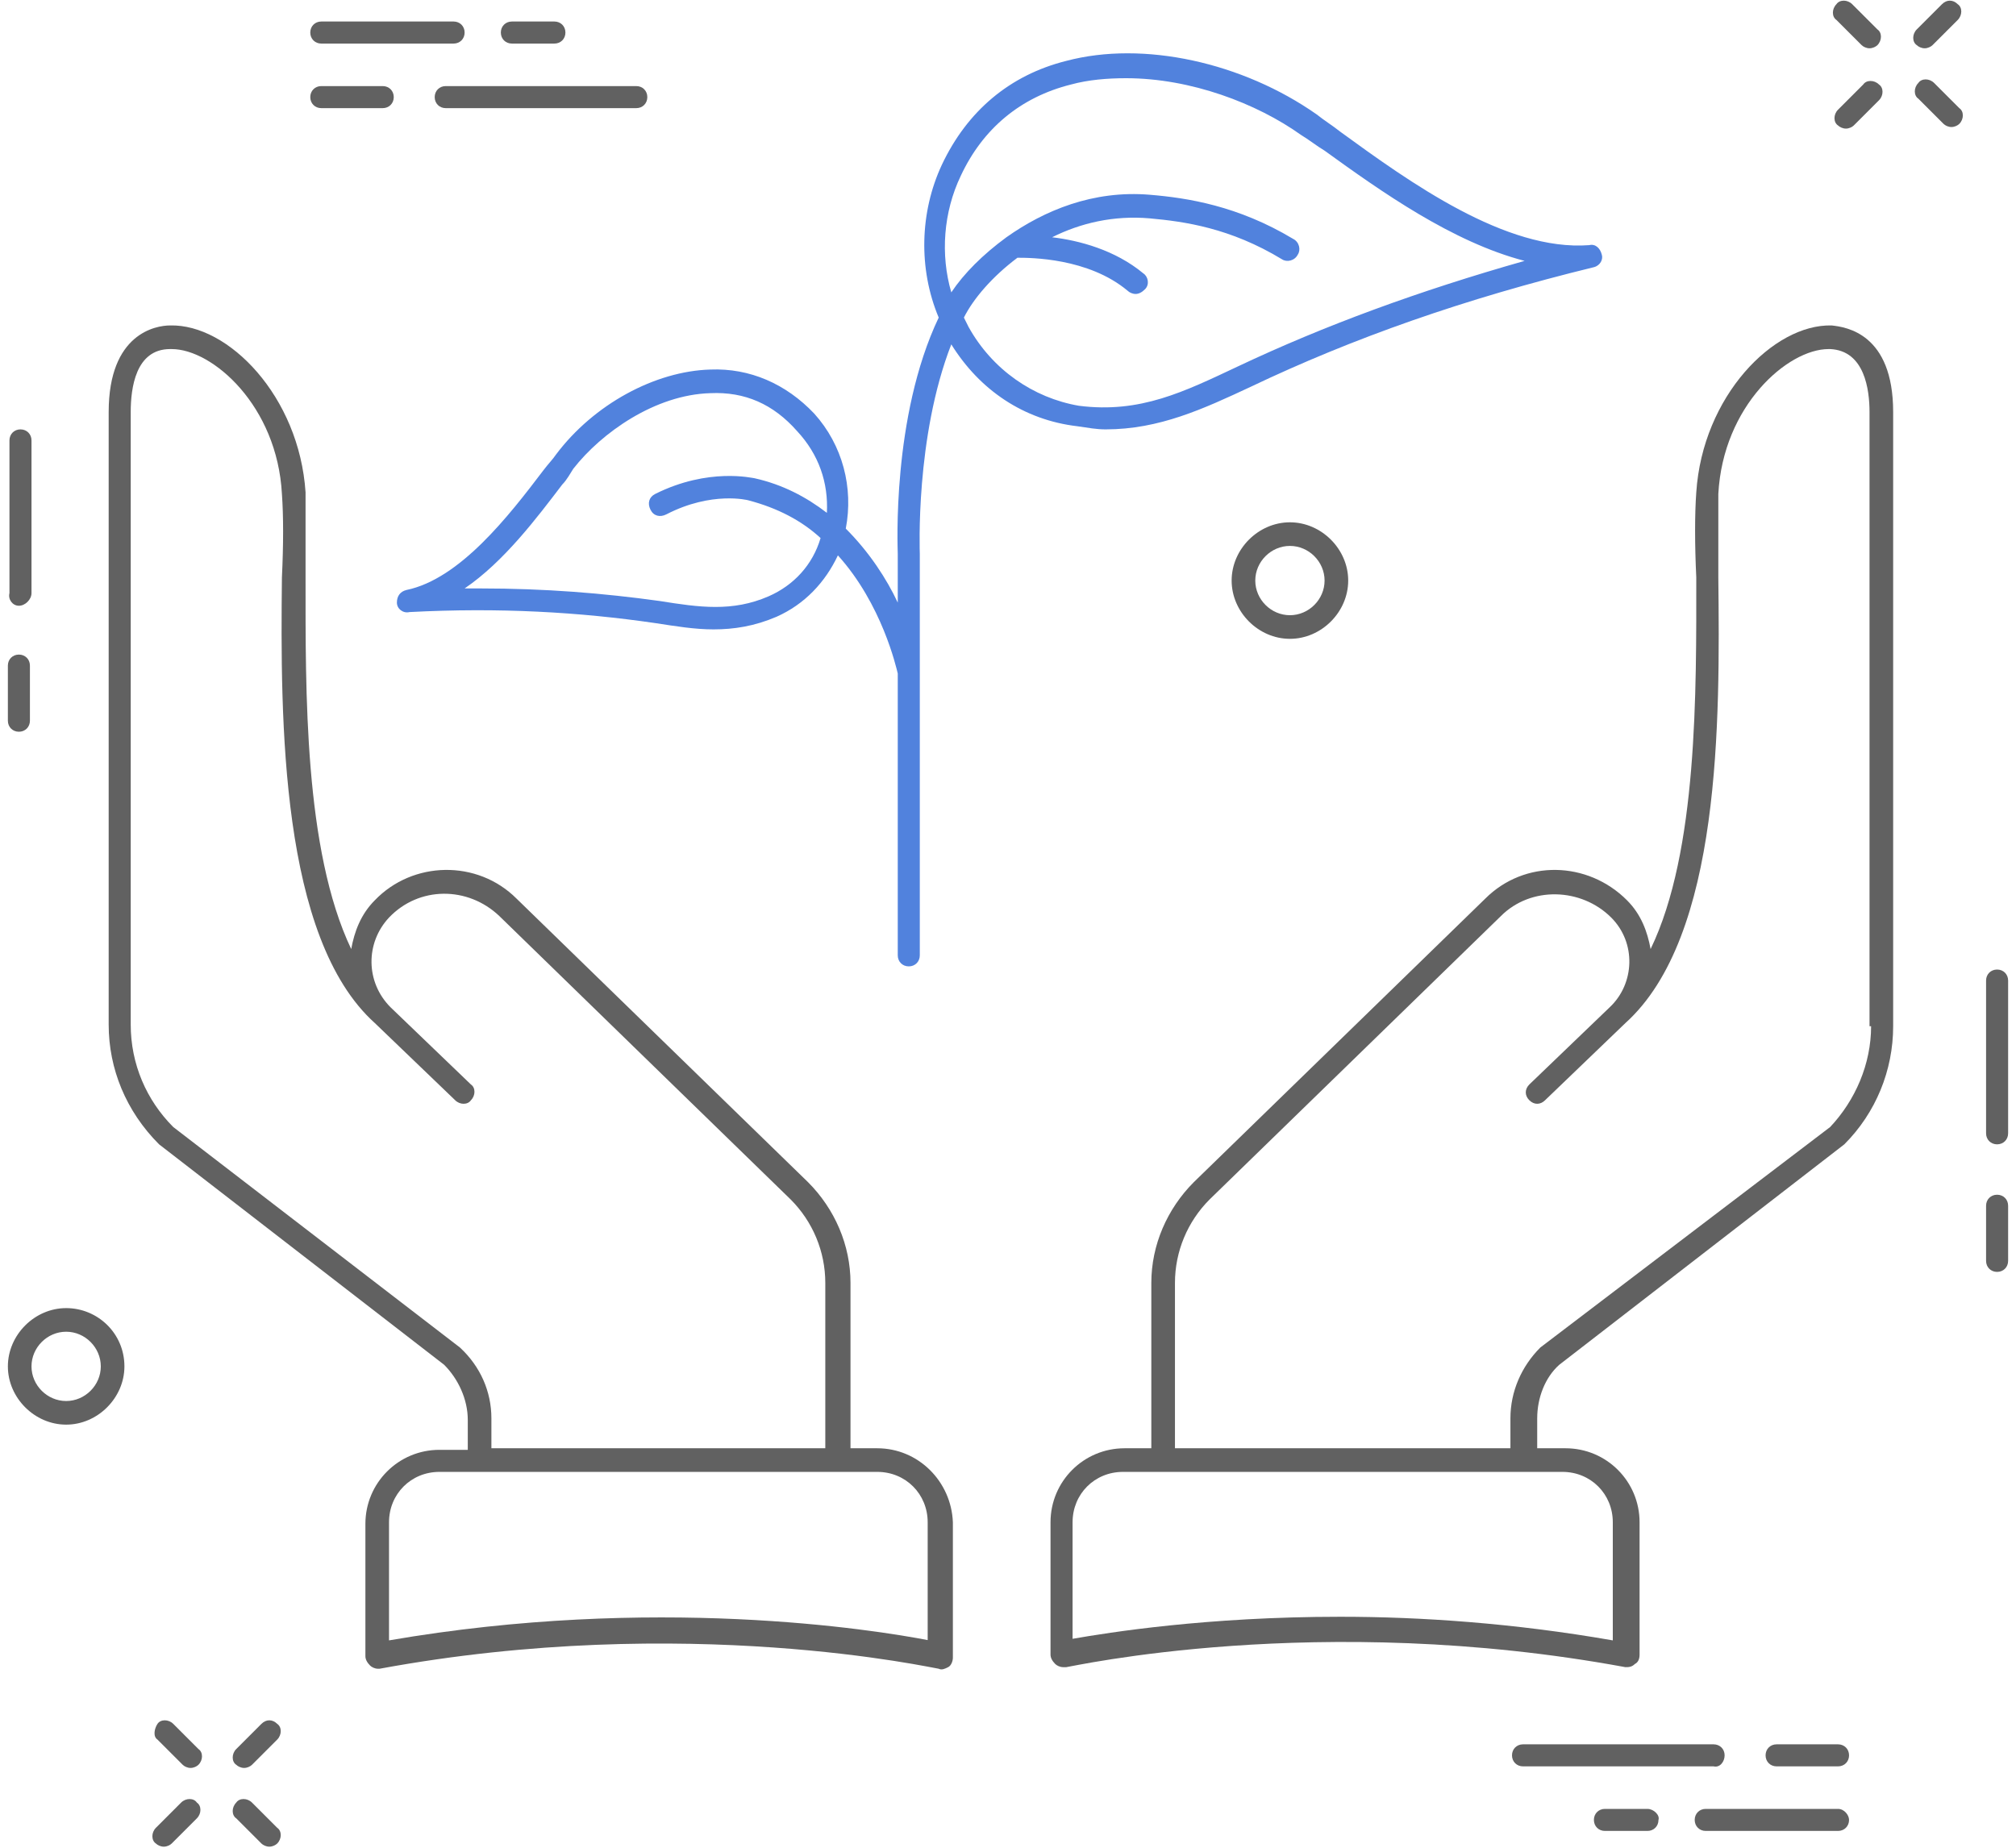 <svg width="120" height="110" viewBox="0 0 120 110" fill="none" xmlns="http://www.w3.org/2000/svg">
<path d="M1.125 36.062C1.5 36.062 1.875 35.688 1.875 35.312V26.219C1.875 25.844 1.594 25.562 1.219 25.562C0.844 25.562 0.563 25.844 0.563 26.219V35.312C0.469 35.688 0.75 36.062 1.125 36.062Z" fill="#616161"/>
<path d="M1.125 43.562C1.5 43.562 1.781 43.281 1.781 42.906V39.625C1.781 39.25 1.5 38.969 1.125 38.969C0.75 38.969 0.469 39.25 0.469 39.625V42.906C0.469 43.281 0.75 43.562 1.125 43.562Z" fill="#616161"/>
<path d="M118.875 57.719C118.5 57.719 118.219 58 118.219 58.375V67.469C118.219 67.844 118.5 68.125 118.875 68.125C119.25 68.125 119.531 67.844 119.531 67.469V58.375C119.531 58 119.25 57.719 118.875 57.719Z" fill="#616161"/>
<path d="M118.875 71.125C118.5 71.125 118.219 71.406 118.219 71.781V75.062C118.219 75.438 118.5 75.719 118.875 75.719C119.25 75.719 119.531 75.438 119.531 75.062V71.781C119.531 71.406 119.25 71.125 118.875 71.125Z" fill="#616161"/>
<path d="M73.312 34.562C73.312 36.438 74.906 38.031 76.781 38.031C78.656 38.031 80.25 36.438 80.25 34.562C80.25 32.688 78.656 31.094 76.781 31.094C74.906 31.094 73.312 32.688 73.312 34.562ZM78.844 34.562C78.844 35.688 77.906 36.625 76.781 36.625C75.656 36.625 74.719 35.688 74.719 34.562C74.719 33.438 75.656 32.5 76.781 32.5C77.906 32.5 78.844 33.438 78.844 34.562Z" fill="#616161"/>
<path d="M3.938 77.875C2.062 77.875 0.469 79.469 0.469 81.344C0.469 83.219 2.062 84.812 3.938 84.812C5.812 84.812 7.406 83.219 7.406 81.344C7.406 79.375 5.812 77.875 3.938 77.875ZM3.938 83.406C2.812 83.406 1.875 82.469 1.875 81.344C1.875 80.219 2.812 79.281 3.938 79.281C5.062 79.281 6 80.219 6 81.344C6 82.469 5.062 83.406 3.938 83.406Z" fill="#616161"/>
<path d="M25.875 5.781C25.875 6.156 26.156 6.438 26.531 6.438H37.875C38.25 6.438 38.531 6.156 38.531 5.781C38.531 5.406 38.25 5.125 37.875 5.125H26.531C26.156 5.125 25.875 5.406 25.875 5.781Z" fill="#616161"/>
<path d="M19.125 6.438H22.781C23.156 6.438 23.438 6.156 23.438 5.781C23.438 5.406 23.156 5.125 22.781 5.125H19.125C18.75 5.125 18.469 5.406 18.469 5.781C18.469 6.156 18.75 6.438 19.125 6.438Z" fill="#616161"/>
<path d="M19.125 2.594H27C27.375 2.594 27.656 2.312 27.656 1.938C27.656 1.562 27.375 1.281 27 1.281H19.125C18.75 1.281 18.469 1.562 18.469 1.938C18.469 2.312 18.75 2.594 19.125 2.594Z" fill="#616161"/>
<path d="M30.469 2.594H33C33.375 2.594 33.656 2.312 33.656 1.938C33.656 1.562 33.375 1.281 33 1.281H30.469C30.094 1.281 29.812 1.562 29.812 1.938C29.812 2.312 30.094 2.594 30.469 2.594Z" fill="#616161"/>
<path d="M102.656 104.5C102.656 104.125 102.375 103.844 102 103.844H90.656C90.281 103.844 90 104.125 90 104.5C90 104.875 90.281 105.156 90.656 105.156H102C102.375 105.25 102.656 104.875 102.656 104.5Z" fill="#616161"/>
<path d="M109.406 103.844H105.75C105.375 103.844 105.094 104.125 105.094 104.5C105.094 104.875 105.375 105.156 105.75 105.156H109.406C109.781 105.156 110.063 104.875 110.063 104.5C110.063 104.125 109.781 103.844 109.406 103.844Z" fill="#616161"/>
<path d="M109.406 107.688H101.531C101.156 107.688 100.875 107.969 100.875 108.344C100.875 108.719 101.156 109 101.531 109H109.406C109.781 109 110.063 108.719 110.063 108.344C110.063 108.063 109.781 107.688 109.406 107.688Z" fill="#616161"/>
<path d="M98.062 107.688H95.531C95.156 107.688 94.875 107.969 94.875 108.344C94.875 108.719 95.156 109 95.531 109H98.062C98.438 109 98.719 108.719 98.719 108.344C98.812 108.063 98.438 107.688 98.062 107.688Z" fill="#616161"/>
<path d="M110.812 2.688C110.906 2.781 111.094 2.875 111.281 2.875C111.469 2.875 111.656 2.781 111.75 2.688C112.031 2.406 112.031 1.938 111.75 1.75L110.25 0.25C109.969 -0.031 109.5 -0.031 109.312 0.25C109.031 0.531 109.031 1 109.312 1.188L110.812 2.688Z" fill="#616161"/>
<path d="M115.125 4.938C114.844 4.656 114.375 4.656 114.188 4.938C113.906 5.219 113.906 5.688 114.188 5.875L115.688 7.375C115.781 7.469 115.969 7.562 116.156 7.562C116.344 7.562 116.531 7.469 116.625 7.375C116.906 7.094 116.906 6.625 116.625 6.438L115.125 4.938Z" fill="#616161"/>
<path d="M109.875 7.656C110.063 7.656 110.25 7.562 110.344 7.469L111.844 5.969C112.125 5.688 112.125 5.219 111.844 5.031C111.563 4.75 111.094 4.75 110.906 5.031L109.406 6.531C109.125 6.812 109.125 7.281 109.406 7.469C109.5 7.562 109.688 7.656 109.875 7.656Z" fill="#616161"/>
<path d="M115.594 0.25L114.094 1.75C113.812 2.031 113.812 2.5 114.094 2.688C114.188 2.781 114.375 2.875 114.563 2.875C114.75 2.875 114.938 2.781 115.031 2.688L116.531 1.188C116.813 0.906 116.813 0.438 116.531 0.25C116.25 -0.031 115.875 -0.031 115.594 0.25Z" fill="#616161"/>
<path d="M10.312 102.625C10.031 102.344 9.563 102.344 9.375 102.625C9.188 102.906 9.094 103.375 9.375 103.562L10.875 105.062C10.969 105.156 11.156 105.25 11.344 105.25C11.531 105.25 11.719 105.156 11.812 105.062C12.094 104.781 12.094 104.312 11.812 104.125L10.312 102.625Z" fill="#616161"/>
<path d="M15 107.312C14.719 107.031 14.25 107.031 14.062 107.312C13.781 107.594 13.781 108.062 14.062 108.25L15.562 109.75C15.656 109.844 15.844 109.937 16.031 109.937C16.219 109.937 16.406 109.844 16.5 109.75C16.781 109.469 16.781 109 16.5 108.812L15 107.312Z" fill="#616161"/>
<path d="M10.781 107.312L9.281 108.812C9 109.094 9 109.562 9.281 109.75C9.375 109.844 9.562 109.937 9.75 109.937C9.938 109.937 10.125 109.844 10.219 109.75L11.719 108.25C12 107.969 12 107.5 11.719 107.312C11.531 107.031 11.062 107.031 10.781 107.312Z" fill="#616161"/>
<path d="M15.562 102.625L14.062 104.125C13.781 104.406 13.781 104.875 14.062 105.062C14.156 105.156 14.344 105.25 14.531 105.25C14.719 105.25 14.906 105.156 15 105.062L16.5 103.562C16.781 103.281 16.781 102.812 16.5 102.625C16.219 102.344 15.844 102.344 15.562 102.625Z" fill="#616161"/>
<path d="M109.031 19.375C105.563 19.281 101.344 23.594 100.969 29.312C100.875 30.625 100.875 32.406 100.969 34.375C100.969 41.125 101.063 50.688 98.25 56.5C98.062 55.469 97.688 54.438 96.844 53.594C94.5 51.25 90.75 51.156 88.406 53.5L71.062 70.375C69.469 71.969 68.531 74.125 68.531 76.375V86.219H66.938C64.5 86.219 62.531 88.188 62.531 90.625V98.5C62.531 98.688 62.625 98.875 62.812 99.062C62.906 99.156 63.094 99.25 63.281 99.25C63.375 99.25 63.375 99.25 63.469 99.25C63.656 99.25 78.469 95.875 96.75 99.25C96.938 99.25 97.125 99.25 97.312 99.062C97.5 98.969 97.594 98.781 97.594 98.5V90.625C97.594 88.188 95.625 86.219 93.188 86.219H91.5V84.438C91.5 83.219 91.969 82 92.812 81.25L109.781 68.125C111.656 66.25 112.688 63.719 112.688 61.094V24.531C112.688 19.844 109.875 19.469 109.031 19.375ZM93 87.625C94.688 87.625 96 88.938 96 90.625V97.656C90.094 96.625 84.562 96.25 79.781 96.25C71.812 96.25 66 97.188 63.844 97.562V90.625C63.844 88.938 65.156 87.625 66.844 87.625H93ZM111.375 61.094C111.375 63.344 110.438 65.5 108.938 67.094L91.688 80.219C90.562 81.344 89.906 82.844 89.906 84.438V86.219H69.938V76.375C69.938 74.5 70.688 72.719 72 71.406L89.344 54.531C91.125 52.75 94.125 52.844 95.906 54.625C97.406 56.125 97.312 58.562 95.812 59.969L91.031 64.562C90.75 64.844 90.75 65.219 91.031 65.5C91.312 65.781 91.688 65.781 91.969 65.5L96.75 60.906C102.469 55.75 102.375 42.906 102.281 34.375C102.281 32.406 102.281 30.625 102.281 29.406C102.562 24.156 106.406 20.781 108.844 20.781C108.844 20.781 108.844 20.781 108.938 20.781C111 20.875 111.281 23.219 111.281 24.531V61.094H111.375Z" fill="#616161"/>
<path d="M52.219 86.219H50.625V76.375C50.625 74.125 49.688 71.969 48.094 70.375L30.75 53.5C28.406 51.156 24.562 51.25 22.312 53.594C21.469 54.438 21.094 55.469 20.906 56.5C18.094 50.594 18.188 41.125 18.188 34.375C18.188 32.312 18.188 30.625 18.188 29.312C17.812 23.594 13.594 19.281 10.125 19.375C9.281 19.375 6.469 19.844 6.469 24.531V61C6.469 63.625 7.5 66.156 9.469 68.125L26.438 81.25C27.281 82.094 27.844 83.312 27.844 84.531V86.312H26.156C23.719 86.312 21.75 88.281 21.75 90.719V98.594C21.75 98.781 21.844 98.969 22.031 99.156C22.125 99.25 22.312 99.344 22.5 99.344H22.594C40.875 95.969 55.688 99.344 55.875 99.344C56.062 99.438 56.25 99.344 56.438 99.25C56.625 99.156 56.719 98.875 56.719 98.688V90.625C56.625 88.188 54.656 86.219 52.219 86.219ZM27.375 80.219L10.312 67.094C8.719 65.5 7.781 63.344 7.781 61V24.531C7.781 23.125 8.062 20.781 10.125 20.781C10.125 20.781 10.125 20.781 10.219 20.781C12.656 20.781 16.5 24.156 16.781 29.406C16.875 30.719 16.875 32.406 16.781 34.375C16.688 42.906 16.688 55.844 22.312 60.906L27.094 65.5C27.375 65.781 27.844 65.781 28.031 65.5C28.312 65.219 28.312 64.75 28.031 64.562L23.25 59.969C21.75 58.469 21.75 56.125 23.156 54.625C24.938 52.75 27.844 52.75 29.719 54.531L47.062 71.406C48.375 72.719 49.125 74.5 49.125 76.375V86.219H29.25V84.438C29.25 82.844 28.594 81.344 27.375 80.219ZM55.312 97.656C51.938 97 38.906 94.938 23.156 97.656V90.625C23.156 88.938 24.469 87.625 26.156 87.625H52.219C53.906 87.625 55.219 88.938 55.219 90.625V97.656H55.312Z" fill="#616161"/>
<path d="M65.812 25.562C69 25.562 71.625 24.344 74.438 23.031C80.531 20.125 87.188 17.781 94.875 15.906C95.25 15.812 95.438 15.438 95.344 15.156C95.25 14.781 94.969 14.5 94.594 14.594C89.625 14.969 83.906 10.844 79.781 7.844C79.312 7.469 78.844 7.188 78.375 6.812C73.969 3.719 68.062 2.406 63.469 3.625C60.094 4.469 57.562 6.625 56.062 9.812C54.75 12.625 54.656 16 55.875 18.906C53.062 24.812 53.438 32.688 53.438 32.969V33.062V33.156V35.875C52.781 34.469 51.75 32.875 50.344 31.469C50.812 29.031 50.156 26.5 48.469 24.625C46.781 22.844 44.625 21.906 42.281 22C39 22.094 35.344 24.062 33.094 27.062C32.906 27.344 32.625 27.625 32.344 28C30.281 30.719 27.375 34.469 24.188 35.125C23.812 35.219 23.625 35.5 23.625 35.875C23.625 36.25 24 36.531 24.375 36.438C29.719 36.156 34.5 36.438 39 37.094C40.219 37.281 41.344 37.469 42.469 37.469C43.688 37.469 44.906 37.281 46.219 36.719C47.906 35.969 49.125 34.656 49.875 33.062C52.5 35.969 53.344 39.719 53.438 40.094V56.875C53.438 57.25 53.719 57.531 54.094 57.531C54.469 57.531 54.75 57.25 54.75 56.875V33.25C54.75 33.156 54.75 33.156 54.75 33.156C54.75 33.062 54.75 33.062 54.75 32.969C54.75 32.875 54.469 26.031 56.625 20.5C58.312 23.219 60.938 25 64.125 25.375C64.781 25.469 65.25 25.562 65.812 25.562ZM49.219 30.531C48 29.594 46.594 28.844 44.906 28.469C44.812 28.469 42.188 27.812 39 29.406C38.625 29.594 38.531 29.969 38.719 30.344C38.906 30.719 39.281 30.812 39.656 30.625C42.375 29.219 44.531 29.781 44.531 29.781C46.312 30.25 47.719 31 48.844 32.031C48.375 33.625 47.25 34.844 45.75 35.5C43.594 36.438 41.625 36.156 39.281 35.781C35.906 35.312 32.438 35.031 28.594 35.031C28.312 35.031 27.938 35.031 27.656 35.031C30 33.438 31.969 30.812 33.469 28.844C33.75 28.562 33.938 28.188 34.125 27.906C35.812 25.75 39 23.5 42.281 23.406C44.344 23.312 46.031 24.062 47.438 25.656C48.75 27.062 49.312 28.75 49.219 30.531ZM57.656 19.469C57.562 19.281 57.469 19.094 57.375 18.906C57.938 17.781 59.062 16.469 60.562 15.344C61.312 15.344 64.781 15.344 67.125 17.312C67.219 17.406 67.406 17.5 67.594 17.5C67.781 17.5 67.969 17.406 68.156 17.219C68.438 16.938 68.344 16.469 68.062 16.281C66.375 14.875 64.219 14.312 62.625 14.125C64.312 13.281 66.281 12.812 68.438 13C70.5 13.188 73.219 13.562 76.312 15.438C76.594 15.625 77.062 15.531 77.25 15.156C77.438 14.875 77.344 14.406 76.969 14.219C73.688 12.25 70.688 11.781 68.438 11.594C65.062 11.312 62.156 12.531 59.906 14.125C58.5 15.156 57.375 16.281 56.625 17.406C55.969 15.156 56.156 12.625 57.188 10.469C58.5 7.656 60.75 5.781 63.75 5.031C64.781 4.75 65.906 4.656 67.031 4.656C70.875 4.656 74.812 6.156 77.438 8.031C77.906 8.312 78.375 8.688 78.844 8.969C82.219 11.406 86.438 14.406 90.75 15.531C84.469 17.312 78.844 19.375 73.688 21.812C70.5 23.312 67.875 24.625 64.219 24.156C61.5 23.688 59.062 22 57.656 19.469Z" fill="#5182DD"/>
</svg>

